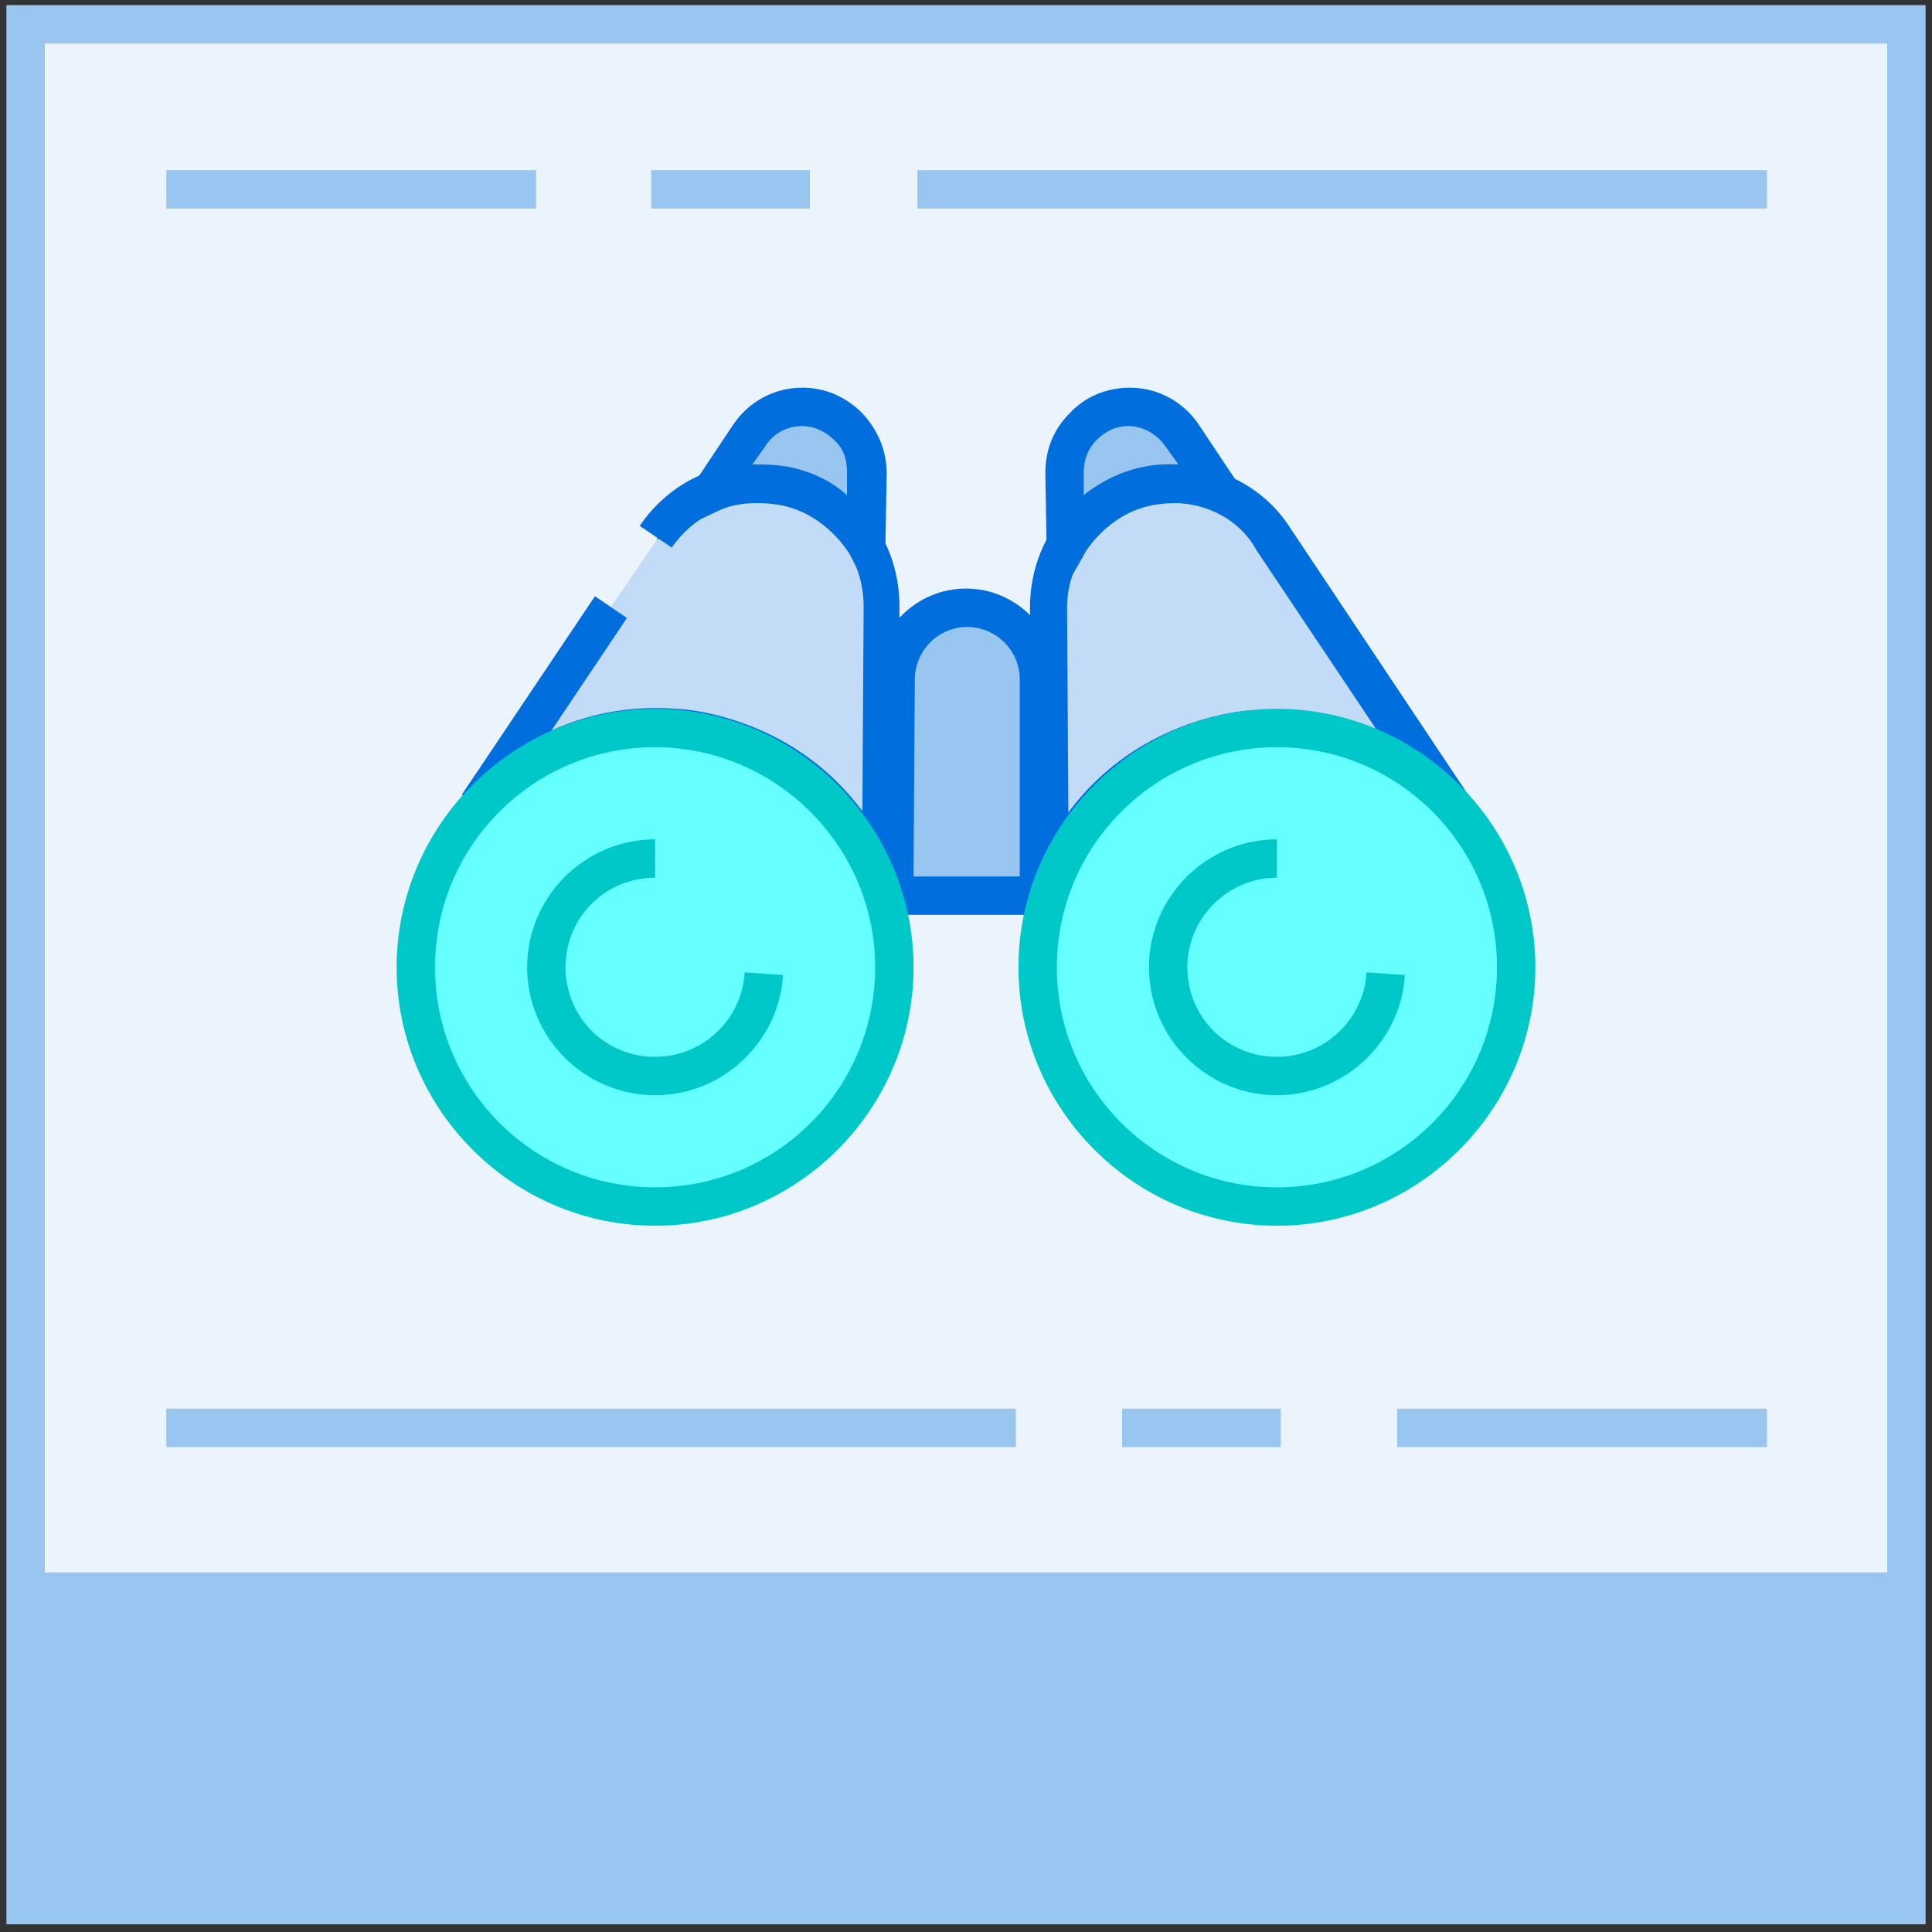 <?xml version="1.0" encoding="utf-8"?>
<!-- Generator: Adobe Illustrator 23.0.6, SVG Export Plug-In . SVG Version: 6.00 Build 0)  -->
<svg version="1.1" id="Layer_1" xmlns="http://www.w3.org/2000/svg" xmlns:xlink="http://www.w3.org/1999/xlink" x="0px" y="0px"
	 viewBox="0 0 151 151" style="enable-background:new 0 0 151 151;" xml:space="preserve">
<rect x="0" y="0" width="151" height="151" fill="#333333" stroke="none"/>
<style type="text/css">
	.st0{fill:#EBF3FC;}
	.st1{fill:#99C5F1;}
	.st2{fill:#006EDC;}
	.st3{fill:#C2DCF7;}
	.st4{fill:#66FFFF;}
	.st5{fill:#00C8C8;}
	.st6{display:none;}
	.st7{display:inline;}
	.st8{fill:#FFD796;}
	.st9{fill:#FFBC50;}
	.st10{fill:#FF9628;}
	.st11{fill:#FF7B8B;}
	.st12{fill:#FF5A6E;}
	.st13{fill:#AB5BD3;}
	.st14{fill:#9632C8;}
	.st15{fill:#FFB4B4;}
</style>
<g>
	<g>
		<g>
			<g>
				<rect x="2" y="1.9" class="st0" width="147" height="122.5"/>
				<path class="st1" d="M147.5,3.4v119.5H3.5V3.4H147.5 M150.5,0.4H0.5v150h150V0.4L150.5,0.4z"/>
			</g>
		</g>
		<g>
			<g>
				<rect x="13" y="13.3" class="st1" width="28.9" height="3"/>
			</g>
			<g>
				<rect x="71.7" y="13.3" class="st1" width="66.4" height="3"/>
			</g>
			<g>
				<rect x="50.9" y="13.3" class="st1" width="12.4" height="3"/>
			</g>
		</g>
		<g>
			<g>
				<rect x="109.2" y="110.1" class="st1" width="28.9" height="3"/>
			</g>
			<g>
				<rect x="13" y="110.1" class="st1" width="66.4" height="3"/>
			</g>
			<g>
				<rect x="87.7" y="110.1" class="st1" width="12.4" height="3"/>
			</g>
		</g>
	</g>
	<g>
		<g>
			<g>
				<path class="st1" d="M69.9,70h11.3l0-16.9c0-3.1-2.5-5.6-5.6-5.6h0c-3.1,0-5.6,2.5-5.6,5.6L69.9,70z"/>
				<path class="st2" d="M82.6,71.5H68.4l0-18.4c0-3.9,3.2-7.1,7.1-7.1c3.9,0,7.1,3.2,7.1,7.1V71.5z M71.4,68.5h8.3V53.1
					c0-2.3-1.9-4.1-4.1-4.1c-2.3,0-4.1,1.9-4.1,4.1L71.4,68.5z"/>
			</g>
			<g>
				<path class="st3" d="M47.7,47.5L37.4,63c0,0,5.7-6.8,15.4-6c0,0,11.5,0.3,16,12.4L69,47.5c0-5.3-4.3-9.7-9.6-9.7h0
					c-3.2,0-6.2,1.6-8,4.3"/>
				<path class="st2" d="M70.2,77.6l-2.8-7.7c-4.1-11.1-14.5-11.5-14.6-11.5c-8.8-0.7-14,5.3-14.3,5.5l-2.4-1.8l10.4-15.5l2.5,1.7
					l-5.9,8.8c2.6-1.2,5.9-2,9.8-1.7c0,0,0,0,0,0c0.1,0,8.8,0.3,14.5,8l0.1-16c0-2.2-0.8-4.2-2.4-5.8c-1.5-1.6-3.6-2.4-5.8-2.4
					c-2.7,0-5.2,1.3-6.8,3.6l-2.5-1.7c2.1-3.1,5.5-4.9,9.2-4.9c3,0,5.8,1.2,7.9,3.3c2.1,2.1,3.2,4.9,3.2,7.9L70.2,77.6z"/>
			</g>
			<g>
				<path class="st1" d="M55.6,38.5l3-4.5c0.9-1.4,2.5-2.2,4.2-2.2h0c2.8,0,5.1,2.3,5,5.1l-0.1,5.7c0,0-2-3.8-6.3-4.6
					C61.4,38,58.3,37.3,55.6,38.5z"/>
				<path class="st2" d="M69.1,48.4l-2.7-5.1c0,0-1.8-3.1-5.3-3.8c0,0-2.8-0.6-4.9,0.4l-4.9,2.3l6-9c1.2-1.8,3.2-2.9,5.4-2.9
					c1.8,0,3.4,0.7,4.7,2c1.2,1.3,1.9,2.9,1.9,4.7L69.1,48.4z M59.3,36.3c1.4,0,2.4,0.2,2.4,0.2c1.9,0.4,3.4,1.2,4.5,2.2l0-1.8
					c0-1-0.3-1.9-1-2.5c-0.7-0.7-1.6-1.1-2.5-1.1c-1.2,0-2.3,0.6-2.9,1.6l-1,1.4C59.1,36.3,59.2,36.3,59.3,36.3z"/>
			</g>
			<g>
				<path class="st3" d="M82.2,69.4L82,47.5c0-5.3,4.3-9.7,9.6-9.7h0c3.2,0,6.2,1.6,8,4.3l14,21c0,0-5.7-6.8-15.4-6
					C98.2,57,86.7,57.2,82.2,69.4z"/>
				<path class="st2" d="M80.8,77.6l-0.3-30.1c0-3,1.1-5.8,3.2-7.9c2.1-2.1,4.9-3.3,7.9-3.3c3.7,0,7.2,1.8,9.2,4.9l14,21l-2.4,1.8
					c-0.2-0.3-5.4-6.2-14.2-5.5c-0.5,0-10.7,0.4-14.7,11.5L80.8,77.6z M91.6,39.3c-2.2,0-4.2,0.9-5.8,2.4c-1.5,1.6-2.4,3.6-2.4,5.8
					l0.1,16c5.7-7.7,14.4-8,14.5-8c3.9-0.3,7.1,0.5,9.7,1.7l-9.5-14.2C96.9,40.6,94.3,39.3,91.6,39.3z"/>
			</g>
			<g>
				<path class="st1" d="M95.4,38.5l-3-4.5c-0.9-1.4-2.5-2.2-4.2-2.2h0c-2.8,0-5.1,2.3-5,5.1l0.1,5.7c0,0,2-3.8,6.3-4.6
					C89.6,38,92.7,37.3,95.4,38.5z"/>
				<path class="st2" d="M81.9,48.3L81.7,37c0-1.8,0.6-3.4,1.9-4.7c1.2-1.3,2.9-2,4.7-2c2.2,0,4.2,1.1,5.4,2.9l6,9l-4.9-2.3
					c-2.1-1-4.8-0.4-4.8-0.4c-3.5,0.7-5.3,3.8-5.3,3.9L81.9,48.3z M88.2,33.3c-1,0-1.8,0.4-2.5,1.1c-0.7,0.7-1,1.6-1,2.5l0,1.8
					c1.1-0.9,2.7-1.8,4.6-2.2c0.1,0,1.2-0.3,2.8-0.2l-1-1.4C90.4,33.9,89.3,33.3,88.2,33.3z"/>
			</g>
			<g>
				<circle class="st4" cx="51.2" cy="75.6" r="18.7"/>
				<path class="st5" d="M51.2,95.8C40.1,95.8,31,86.7,31,75.6c0-11.1,9.1-20.2,20.2-20.2c11.1,0,20.2,9.1,20.2,20.2
					C71.4,86.7,62.3,95.8,51.2,95.8z M51.2,58.4c-9.5,0-17.2,7.7-17.2,17.2s7.7,17.2,17.2,17.2c9.5,0,17.2-7.7,17.2-17.2
					S60.6,58.4,51.2,58.4z"/>
			</g>
			<g>
				<path class="st5" d="M51.2,85.6c-5.5,0-10-4.5-10-10s4.5-10,10-10v3c-3.9,0-7,3.1-7,7s3.1,7,7,7c3.7,0,6.8-2.9,7-6.6l3,0.2
					C60.9,81.4,56.5,85.6,51.2,85.6z"/>
			</g>
			<g>
				<circle class="st4" cx="99.8" cy="75.6" r="18.7"/>
				<path class="st5" d="M99.8,95.8c-11.1,0-20.2-9.1-20.2-20.2c0-11.1,9.1-20.2,20.2-20.2S120,64.5,120,75.6
					C120,86.7,110.9,95.8,99.8,95.8z M99.8,58.4c-9.5,0-17.2,7.7-17.2,17.2s7.7,17.2,17.2,17.2S117,85.1,117,75.6
					S109.3,58.4,99.8,58.4z"/>
			</g>
			<g>
				<path class="st5" d="M99.8,85.6c-5.5,0-10-4.5-10-10s4.5-10,10-10v3c-3.8,0-7,3.1-7,7s3.1,7,7,7c3.7,0,6.8-2.9,7-6.6l3,0.2
					C109.5,81.4,105.1,85.6,99.8,85.6z"/>
			</g>
		</g>
	</g>
</g>
<g id="Layer_3" class="st6">
	<g class="st7">
		<g>
			<polyline class="st1" points="150.5,123.9 150.5,150.4 0.5,150.4 0.5,123.9 			"/>
			<g>
				<rect x="2" y="1.9" class="st0" width="147" height="122.5"/>
				<path class="st1" d="M147.5,3.4v119.5H3.5V3.4H147.5 M150.5,0.4H0.5v150h150V0.4L150.5,0.4z"/>
			</g>
		</g>
		<g>
			<g>
				<rect x="13" y="13.3" class="st1" width="28.9" height="3"/>
			</g>
			<g>
				<rect x="71.7" y="13.3" class="st1" width="66.4" height="3"/>
			</g>
			<g>
				<rect x="50.9" y="13.3" class="st1" width="12.4" height="3"/>
			</g>
		</g>
		<g>
			<g>
				<rect x="122.7" y="110.1" class="st1" width="15.4" height="3"/>
			</g>
			<g>
				<rect x="13" y="110.1" class="st1" width="35.2" height="3"/>
			</g>
			<g>
				<rect x="100.9" y="110.1" class="st1" width="13.4" height="3"/>
			</g>
		</g>
		<g>
			<g>
				<g>
					<path class="st8" d="M41.3,54.1l-17-14.6c-0.5-0.4-0.2-1.1,0.4-1.2L47,35.7c0.1,0,0.1,0.1,0.1,0.1L41.5,54
						C41.5,54.1,41.4,54.1,41.3,54.1z"/>
					<path class="st9" d="M41.4,55.6c-0.4,0-0.8-0.1-1-0.4l-17-14.6c-0.7-0.6-0.9-1.5-0.7-2.3s1-1.4,1.8-1.5l23.1-2.7l0.6,0.7
						c0.3,0.4,0.5,1,0.3,1.5l-5.8,19l-0.8,0.3C41.7,55.6,41.5,55.6,41.4,55.6z M26.7,39.6l14,12L45,37.4L26.7,39.6z"/>
				</g>
				<g>
					<path class="st9" d="M116.5,56.9l3.3,1c5.1,1.6,8,7,6.4,12.1l0,0c-1.6,5.1-7,8-12.1,6.4L41.5,54.2l-0.1-0.1L47,35.8l0.1-0.1
						l31.3,9.5L116.5,56.9z"/>
					<path class="st10" d="M117,78.3c-1.1,0-2.2-0.2-3.3-0.5L40.5,55.5l-0.3-0.6C40,54.5,39.9,54,40,53.6l5.8-18.9l0.6-0.3
						c0.4-0.2,0.8-0.3,1.2-0.1l72.6,22.2c5.9,1.8,9.2,8.1,7.4,13.9C126.2,75.2,121.8,78.3,117,78.3z M43.3,53.2L114.6,75
						c4.3,1.3,8.9-1.1,10.2-5.4c1.3-4.3-1.1-8.9-5.4-10.2L48.1,37.6L43.3,53.2z M48.5,36.2L48.5,36.2L48.5,36.2z"/>
				</g>
				<g>
					<path class="st11" d="M130.3,71.2L130.3,71.2c1.6-5.1-1.3-10.5-6.4-12.1l-8.6-2.6L109.6,75l8.6,2.6
						C123.3,79.2,128.7,76.3,130.3,71.2z"/>
					<path class="st12" d="M121,79.5c-1.1,0-2.2-0.2-3.3-0.5l-10-3.1l6.5-21.4l10,3.1c2.8,0.9,5.2,2.8,6.6,5.4
						c1.4,2.6,1.7,5.6,0.8,8.5c-0.9,2.8-2.8,5.2-5.4,6.6C124.6,79.1,122.8,79.5,121,79.5z M111.5,74l7.2,2.2
						c2.1,0.6,4.3,0.4,6.2-0.6c1.9-1,3.3-2.7,4-4.8l0,0c0.6-2.1,0.4-4.3-0.6-6.2c-1-1.9-2.7-3.3-4.8-4l-7.2-2.2L111.5,74z"/>
				</g>
				<g>
					<g>
						<path class="st0" d="M63,92.1l-0.3-10.8c0-0.5-0.3-0.9-0.7-1.2c-0.3-0.2-7.1-5-5.9-18.4l6.1,1.8c0.1,0,0.3,0.1,0.4,0.1
							c0.3,0,0.5-0.1,0.7-0.2c0.4-0.2,0.6-0.5,0.7-0.9l1-3.8v-0.1c0.1-0.5,4.2-16.9,6.4-25.5c0.4-1.3,1.6-2.3,3.1-2.3
							c0.3,0,0.6,0,0.8,0.1c1.7,0.5,2.7,2.2,2.2,3.9l-0.7,2.5c-0.2,0.7,0.1,1.4,0.8,1.8c0.2,0.1,0.4,0.2,0.7,0.2
							c0.5,0,0.9-0.2,1.2-0.6c0.6-0.8,1.6-1.3,2.6-1.3c0.3,0,0.6,0,0.8,0.1c0.8,0.2,1.5,0.8,1.9,1.5s0.5,1.6,0.3,2.4L84.7,43
							c-0.2,0.7,0.1,1.4,0.8,1.8c0.2,0.1,0.4,0.2,0.7,0.2c0.5,0,0.9-0.2,1.2-0.6C88,43.5,88.9,43,90,43c0.3,0,0.6,0,0.8,0.1
							c0.8,0.2,1.5,0.8,1.9,1.5s0.5,1.6,0.3,2.4l-0.3,0.9c-0.2,0.7,0.1,1.4,0.8,1.7c0.2,0.1,0.4,0.2,0.7,0.2c0.4,0,0.9-0.2,1.2-0.6
							C96,48.4,97,48,97.9,48c0.3,0,0.6,0,0.8,0.1c1.7,0.5,2.7,2.2,2.2,3.9l-6.2,22.1c0,0.1-0.1,0.2-0.1,0.3c0,0.1-0.1,0.2-0.1,0.3
							c0,0.2-1,5-5.8,7.3c-0.5,0.3-0.9,0.8-0.9,1.3V92L63,92.1L63,92.1z"/>
						<path class="st1" d="M74.5,32.3L74.5,32.3c0.2,0,0.3,0,0.4,0.1c0.9,0.2,1.4,1.2,1.2,2.1L75.4,37c-0.4,1.4,0.3,2.8,1.6,3.5
							c0.4,0.2,0.9,0.3,1.3,0.3c0.9,0,1.8-0.4,2.4-1.2c0.3-0.4,0.8-0.7,1.4-0.7c0.2,0,0.3,0,0.4,0.1c0.9,0.2,1.4,1.2,1.2,2.1
							l-0.4,1.6c-0.4,1.4,0.3,2.9,1.6,3.5c0.4,0.2,0.9,0.3,1.3,0.3c0.9,0,1.8-0.4,2.4-1.2c0.3-0.4,0.8-0.7,1.4-0.7
							c0.2,0,0.3,0,0.4,0.1c0.4,0.1,0.8,0.4,1,0.8c0.2,0.4,0.3,0.8,0.2,1.3l-0.3,0.9c-0.4,1.4,0.3,2.8,1.5,3.5
							c0.4,0.2,0.9,0.3,1.3,0.3c0.9,0,1.8-0.4,2.4-1.2c0.3-0.4,0.8-0.7,1.3-0.7c0.2,0,0.3,0,0.4,0.1c0.9,0.2,1.4,1.2,1.2,2.1
							l-6.2,22.1c0,0.1,0,0.1-0.1,0.2c-0.1,0.2-0.1,0.3-0.2,0.5c0,0.2-0.9,4.3-5,6.2c-1.1,0.5-1.7,1.6-1.7,2.7v7.2H64.4l-0.2-9.3
							c0-1-0.5-1.9-1.3-2.4c-0.1,0-5.7-4.1-5.4-15.2l4.3,1.3c0.3,0.1,0.6,0.1,0.9,0.1c0.5,0,1-0.1,1.5-0.4c0.7-0.4,1.2-1.1,1.4-1.9
							l1-3.8V59c0.2-0.9,4.7-18.6,6.4-25.5C73.1,32.8,73.8,32.3,74.5,32.3 M74.5,29.3c-2.1,0-3.9,1.4-4.5,3.4c0,0-6.4,25.4-6.4,25.6
							l-1,3.8l-7.8-2.4c-2.2,16,6.4,21.6,6.4,21.6l0.3,12.3h28V83.4c5.6-2.7,6.6-8.4,6.6-8.4l0,0c0.1-0.2,0.1-0.3,0.2-0.5l6.2-22.1
							c0.7-2.5-0.8-5.1-3.3-5.8l0,0c-0.4-0.1-0.8-0.2-1.3-0.2c-1.4,0-2.8,0.7-3.7,1.8l0.3-0.9c0.7-2.5-0.8-5.1-3.3-5.8
							c-0.4-0.1-0.8-0.2-1.2-0.2c-1.5,0-2.9,0.7-3.8,2l0.4-1.6c0.7-2.5-0.8-5.1-3.3-5.8c-0.4-0.1-0.8-0.2-1.2-0.2
							c-1.5,0-2.9,0.7-3.8,1.9l0.7-2.5c0.7-2.5-0.8-5.1-3.3-5.8l0,0C75.4,29.4,74.9,29.3,74.5,29.3L74.5,29.3z"/>
					</g>
					<rect x="58.4" y="92.4" class="st1" width="33.6" height="46"/>
					<g>
						<polygon class="st2" points="93.5,128 90.5,128 90.5,93.9 59.9,93.9 59.9,123 56.9,123 56.9,90.9 93.5,90.9 						"/>
					</g>
					<g>
						<rect x="56.9" y="128.3" class="st2" width="3" height="10.1"/>
					</g>
				</g>
			</g>
			<g>
				
					<rect x="70.6" y="48.5" transform="matrix(0.277 -0.961 0.961 0.277 6.049 108.074)" class="st1" width="8.6" height="3"/>
			</g>
			<g>
				<rect x="78" y="53.5" transform="matrix(0.256 -0.967 0.967 0.256 8.054 120.441)" class="st1" width="8.6" height="3"/>
			</g>
			<g>
				
					<rect x="86.2" y="58.2" transform="matrix(0.26 -0.966 0.966 0.26 9.365 131.574)" class="st1" width="8.6" height="3"/>
			</g>
		</g>
	</g>
</g>
<g class="st6">
	<g class="st7">
		<g>
			<g>
				<rect x="2" y="1.9" class="st0" width="147" height="122.5"/>
				<path class="st1" d="M147.5,3.4v119.5H3.5V3.4H147.5 M150.5,0.4H0.5v150h150V0.4L150.5,0.4z"/>
			</g>
		</g>
		<g>
			<g>
				<rect x="13" y="13.3" class="st1" width="28.9" height="3"/>
			</g>
			<g>
				<rect x="71.7" y="13.3" class="st1" width="66.4" height="3"/>
			</g>
			<g>
				<rect x="50.9" y="13.3" class="st1" width="12.4" height="3"/>
			</g>
		</g>
		<g>
			<g>
				<rect x="108.2" y="110.1" class="st1" width="29.9" height="3"/>
			</g>
		</g>
		<g>
			<path class="st1" d="M84.4,69.6H38.7c-7,0-12.7,5.7-12.7,12.7v45.3h26.5h-0.2l9.3,9.3v-9.3h22.9c7,0,12.7-5.7,12.7-12.7V82.3
				C97.2,75.3,91.5,69.6,84.4,69.6z"/>
			<g>
				<path class="st2" d="M63.1,140.7l-11.5-11.5H46v-3h6.8l7.2,7.2v-7.2h24.5c6.2,0,11.3-5.1,11.3-11.3V82.3
					c0-6.2-5.1-11.3-11.3-11.3H38.6c-6.2,0-11.3,5.1-11.3,11.3V123h-3V82.3c0-7.9,6.4-14.3,14.3-14.3h45.9c7.9,0,14.3,6.4,14.3,14.3
					V115c0,7.9-6.4,14.3-14.3,14.3H63.1V140.7z"/>
			</g>
			<g>
				<rect x="33.3" y="126.2" class="st2" width="6.1" height="3.1"/>
			</g>
			<g>
				<rect x="34.5" y="83.6" class="st0" width="30.9" height="5.3"/>
				<rect x="34.5" y="95.9" class="st0" width="43.7" height="5.3"/>
				<rect x="34.5" y="108.1" class="st0" width="43.7" height="5.3"/>
				<rect x="84.4" y="108.1" class="st0" width="5.3" height="5.3"/>
			</g>
			<g>
				<path class="st13" d="M128.4,60.4c0-16.1-14-29.1-31.3-29.1s-31.3,13-31.3,29.1s14,29.1,31.3,29.1c4,0,7.8-0.7,11.3-1.9l8.3,8.3
					V83.1C123.8,77.7,128.4,69.6,128.4,60.4z"/>
				<path class="st14" d="M118.2,99.5L108,89.3c-3.5,1.1-7.1,1.7-10.9,1.7C79,91,64.3,77.2,64.3,60.3S79,29.7,97.1,29.7
					s32.8,13.7,32.8,30.6c0,9.1-4.3,17.6-11.7,23.5V99.5z M108.7,85.8l6.4,6.4v-9.9l0.6-0.4c7.1-5.3,11.1-13.1,11.1-21.5
					c0-15.2-13.4-27.6-29.8-27.6S67.3,45.1,67.3,60.4C67.3,75.6,80.7,88,97.1,88c3.7,0,7.3-0.6,10.8-1.9L108.7,85.8z"/>
			</g>
			<g>
				<g>
					<path class="st15" d="M106.2,68.2c-1,0-1.9-0.8-1.9-1.9v-4.5c0-1.7,1.2-3.1,2.8-3.5c2.1-0.5,3.4-2.3,3.3-4.4
						c-0.1-2.1-1.8-3.8-3.9-3.9c-1.2-0.1-2.3,0.3-3.2,1.1c-0.9,0.8-1.3,1.9-1.3,3.1c0,1-0.8,1.9-1.9,1.9s-1.9-0.8-1.9-1.9
						c0-2.2,0.9-4.3,2.5-5.8s3.8-2.3,6-2.1c4,0.3,7.1,3.5,7.4,7.4s-2.3,7.4-6.1,8.3v4.4C108.1,67.3,107.2,68.2,106.2,68.2z"/>
					<path class="st15" d="M106.2,75.6c-0.5,0-1-0.2-1.3-0.6c-0.3-0.3-0.6-0.8-0.6-1.3s0.2-1,0.6-1.3c0.3-0.3,0.8-0.6,1.3-0.6
						s1,0.2,1.3,0.6c0.3,0.3,0.6,0.8,0.6,1.3s-0.2,1-0.6,1.3C107.2,75.4,106.7,75.6,106.2,75.6z"/>
				</g>
				<g>
					<path class="st15" d="M87.9,53.6c1,0,1.9,0.8,1.9,1.9V60c0,1.7-1.2,3.1-2.8,3.5c-2.1,0.5-3.4,2.3-3.3,4.4s1.8,3.8,3.9,3.9
						c1.2,0.1,2.3-0.3,3.2-1.1c0.9-0.8,1.3-1.9,1.3-3.1c0-1,0.8-1.9,1.9-1.9s1.9,0.8,1.9,1.9c0,2.2-0.9,4.3-2.5,5.8s-3.8,2.3-6,2.1
						c-4-0.3-7.1-3.5-7.4-7.4s2.3-7.4,6.1-8.3v-4.4C86.1,54.4,86.9,53.6,87.9,53.6z"/>
					<path class="st15" d="M87.9,46.1c0.5,0,1,0.2,1.3,0.5s0.6,0.8,0.6,1.3s-0.2,1-0.6,1.3c-0.3,0.3-0.8,0.5-1.3,0.5s-1-0.2-1.3-0.5
						S86,48.4,86,47.9s0.2-1,0.6-1.3C86.9,46.3,87.4,46.1,87.9,46.1z"/>
				</g>
			</g>
		</g>
	</g>
</g>
<g id="Layer_4" class="st6">
	<g class="st7">
		<g>
			<polyline class="st1" points="150.5,124 150.5,150.5 0.5,150.5 0.5,124 			"/>
			<g>
				<rect x="2" y="2" class="st0" width="147" height="122.5"/>
				<path class="st1" d="M147.5,3.5V123H3.5V3.5H147.5 M150.5,0.5H0.5v150h150V0.5L150.5,0.5z"/>
			</g>
		</g>
		<g>
			<g>
				<rect x="13" y="13.4" class="st1" width="28.9" height="3"/>
			</g>
			<g>
				<rect x="71.7" y="13.4" class="st1" width="66.4" height="3"/>
			</g>
			<g>
				<rect x="50.9" y="13.4" class="st1" width="12.4" height="3"/>
			</g>
		</g>
		<g>
			<g>
				<rect x="122.7" y="110.2" class="st1" width="15.4" height="3"/>
			</g>
			<g>
				<rect x="13" y="110.2" class="st1" width="35.2" height="3"/>
			</g>
			<g>
				<rect x="101" y="110.2" class="st1" width="13.4" height="3"/>
			</g>
		</g>
		<g>
			<g>
				<g>
					<path class="st1" d="M41.3,54.2l-17-14.6c-0.5-0.4-0.2-1.1,0.4-1.2L47,35.8c0.1,0,0.1,0.1,0.1,0.1l-5.5,18.2
						C41.5,54.2,41.4,54.2,41.3,54.2z"/>
					<path class="st2" d="M41.4,55.7c-0.4,0-0.8-0.1-1-0.4l-17-14.6c-0.7-0.6-0.9-1.5-0.7-2.3s1-1.4,1.8-1.5l23.1-2.7l0.6,0.7
						c0.3,0.4,0.5,1,0.3,1.5l-5.8,19l-0.8,0.3C41.7,55.7,41.5,55.7,41.4,55.7z M26.7,39.7l14,12L45,37.5L26.7,39.7z"/>
				</g>
				<g>
					<path class="st1" d="M116.5,57l3.3,1c5.1,1.6,8,7,6.4,12.1l0,0c-1.6,5.1-7,8-12.1,6.4L41.6,54.3l-0.1-0.1l5.6-18.3l0.1-0.1
						l31.3,9.5L116.5,57z"/>
					<path class="st2" d="M117,78.4c-1.1,0-2.2-0.2-3.3-0.5L40.5,55.5l-0.3-0.6c-0.2-0.4-0.2-0.8-0.1-1.2l5.8-18.9l0.6-0.3
						c0.4-0.2,0.8-0.3,1.2-0.1l72.6,22.2c5.9,1.8,9.2,8.1,7.4,13.9C126.2,75.3,121.8,78.4,117,78.4z M43.3,53.3L114.6,75
						c4.3,1.3,8.9-1.1,10.2-5.4c1.3-4.3-1.1-8.9-5.4-10.2L48.1,37.6L43.3,53.3z M48.5,36.3L48.5,36.3L48.5,36.3z"/>
				</g>
				<g>
					<path class="st1" d="M130.3,71.2L130.3,71.2c1.6-5.1-1.3-10.5-6.4-12.1l-8.6-2.6L109.7,75l8.6,2.6
						C123.3,79.2,128.7,76.3,130.3,71.2z"/>
					<path class="st2" d="M121,79.6c-1.1,0-2.2-0.2-3.3-0.5l-10-3.1l6.5-21.4l10,3.1c2.8,0.9,5.2,2.8,6.6,5.4
						c1.4,2.6,1.7,5.6,0.8,8.5c-0.9,2.8-2.8,5.2-5.4,6.6C124.6,79.2,122.8,79.6,121,79.6z M111.5,74.1l7.2,2.2
						c2.1,0.6,4.3,0.4,6.2-0.6c1.9-1,3.3-2.7,4-4.8l0,0c0.6-2.1,0.4-4.3-0.6-6.2c-1-1.9-2.7-3.3-4.8-4l-7.2-2.2L111.5,74.1z"/>
				</g>
				<g>
					<g>
						<path class="st0" d="M63,92.2l-0.3-10.8c0-0.5-0.3-0.9-0.7-1.2c-0.3-0.2-7.1-5-5.9-18.4l6.1,1.8c0.1,0,0.3,0.1,0.4,0.1
							c0.3,0,0.5-0.1,0.7-0.2c0.4-0.2,0.6-0.5,0.7-0.9l1-3.8v-0.1c0.1-0.5,4.2-16.9,6.4-25.5c0.4-1.3,1.6-2.3,3.1-2.3
							c0.3,0,0.6,0,0.8,0.1c0.8,0.2,1.5,0.8,1.9,1.5c0.4,0.7,0.5,1.6,0.3,2.4l-0.7,2.5c-0.2,0.7,0.1,1.4,0.8,1.8
							c0.2,0.1,0.4,0.2,0.7,0.2c0.5,0,0.9-0.2,1.2-0.6c0.6-0.8,1.6-1.3,2.6-1.3c0.3,0,0.6,0,0.8,0.1c0.8,0.2,1.5,0.8,1.9,1.5
							s0.5,1.6,0.3,2.4l-0.4,1.6c-0.2,0.7,0.1,1.4,0.8,1.8c0.2,0.1,0.4,0.2,0.7,0.2c0.5,0,0.9-0.2,1.2-0.6c0.6-0.8,1.6-1.3,2.6-1.3
							c0.3,0,0.6,0,0.8,0.1c1.7,0.5,2.7,2.2,2.2,3.9L92.8,48c-0.2,0.7,0.1,1.4,0.8,1.7c0.2,0.1,0.4,0.2,0.7,0.2
							c0.4,0,0.9-0.2,1.2-0.6c0.6-0.8,1.6-1.2,2.5-1.2c0.3,0,0.6,0,0.8,0.1c0.8,0.2,1.5,0.8,1.9,1.5s0.5,1.6,0.3,2.4l-6.1,22.1
							c0,0.1-0.1,0.2-0.1,0.3c0,0.1-0.1,0.2-0.1,0.3c0,0.2-1.1,5-5.8,7.3c-0.5,0.3-0.9,0.8-0.9,1.3v8.7C88,92.2,63,92.2,63,92.2z"/>
						<path class="st1" d="M74.6,32.4L74.6,32.4c0.2,0,0.3,0,0.4,0.1c0.9,0.2,1.4,1.2,1.2,2.1l-0.7,2.5c-0.4,1.4,0.3,2.8,1.6,3.5
							c0.4,0.2,0.9,0.3,1.3,0.3c0.9,0,1.8-0.4,2.4-1.2c0.3-0.4,0.8-0.7,1.4-0.7c0.2,0,0.3,0,0.4,0.1c0.9,0.2,1.4,1.2,1.2,2.1
							l-0.4,1.6c-0.4,1.4,0.3,2.9,1.6,3.5c0.4,0.2,0.9,0.3,1.3,0.3c0.9,0,1.8-0.4,2.4-1.2c0.3-0.4,0.8-0.7,1.4-0.7
							c0.2,0,0.3,0,0.4,0.1c0.4,0.1,0.8,0.4,1,0.8c0.2,0.4,0.3,0.8,0.2,1.3l-0.3,0.9c-0.4,1.4,0.3,2.8,1.5,3.5
							c0.4,0.2,0.9,0.3,1.3,0.3c0.9,0,1.8-0.4,2.4-1.2c0.3-0.4,0.8-0.7,1.3-0.7c0.2,0,0.3,0,0.4,0.1c0.9,0.2,1.4,1.2,1.2,2.1
							L93.3,74c0,0.1,0,0.1-0.1,0.2c-0.1,0.2-0.1,0.3-0.2,0.5c0,0.2-0.9,4.3-5,6.2c-1.1,0.5-1.7,1.6-1.7,2.7v7.2h-22l-0.2-9.3
							c0-1-0.5-1.9-1.3-2.4c-0.3-0.2-5.8-4.2-5.4-15.2l4.3,1.3c0.3,0.1,0.6,0.1,0.9,0.1c0.5,0,1-0.1,1.5-0.4
							c0.7-0.4,1.2-1.1,1.4-1.9l1-3.8v-0.1c0.2-0.9,4.7-18.6,6.4-25.5C73.1,32.9,73.8,32.4,74.6,32.4 M74.6,29.4
							c-2.1,0-3.9,1.4-4.5,3.4c0,0-6.4,25.4-6.4,25.6l-1,3.8l-7.8-2.4c-2.2,16,6.4,21.6,6.4,21.6l0.3,12.3h28V83.5
							c5.6-2.7,6.6-8.4,6.6-8.4l0,0c0.1-0.2,0.1-0.3,0.2-0.5l6.2-22.1c0.7-2.5-0.8-5.1-3.3-5.8l0,0c-0.4-0.1-0.8-0.2-1.3-0.2
							c-1.4,0-2.8,0.7-3.7,1.8l0.3-0.9c0.7-2.5-0.8-5.1-3.3-5.8c-0.4-0.1-0.8-0.2-1.2-0.2c-1.5,0-2.9,0.7-3.8,2l0.4-1.6
							c0.7-2.5-0.8-5.1-3.3-5.8c-0.5,0-0.9,0-1.3,0c-1.5,0-2.9,0.7-3.8,1.9l0.7-2.5c0.7-2.5-0.8-5.1-3.3-5.8l0,0
							C75.4,29.5,75,29.4,74.6,29.4L74.6,29.4z"/>
					</g>
					<rect x="58.4" y="92.5" class="st1" width="33.6" height="46"/>
					<g>
						<polygon class="st2" points="93.5,128.1 90.5,128.1 90.5,94 59.9,94 59.9,123.1 56.9,123.1 56.9,91 93.5,91 						"/>
					</g>
					<g>
						<rect x="56.9" y="128.3" class="st2" width="3" height="10.1"/>
					</g>
				</g>
			</g>
			<g>
				
					<rect x="70.5" y="48.5" transform="matrix(0.277 -0.961 0.961 0.277 6.045 108.032)" class="st1" width="8.6" height="3"/>
			</g>
			<g>
				<rect x="78" y="53.6" transform="matrix(0.256 -0.967 0.967 0.256 7.981 120.557)" class="st1" width="8.6" height="3"/>
			</g>
			<g>
				<rect x="86.2" y="58.3" transform="matrix(0.26 -0.966 0.966 0.26 9.299 131.677)" class="st1" width="8.6" height="3"/>
			</g>
		</g>
	</g>
</g>
<g id="Layer_5" class="st6">
	<g class="st7">
		<g>
			<g>
				<rect x="2" y="2" class="st0" width="147" height="122.5"/>
				<path class="st1" d="M147.5,3.5V123H3.5V3.5H147.5 M150.5,0.5H0.5v150h150V0.5L150.5,0.5z"/>
			</g>
		</g>
		<g>
			<g>
				<rect x="13" y="13.4" class="st1" width="28.9" height="3"/>
			</g>
			<g>
				<rect x="71.7" y="13.4" class="st1" width="66.4" height="3"/>
			</g>
			<g>
				<rect x="50.9" y="13.4" class="st1" width="12.4" height="3"/>
			</g>
		</g>
		<g>
			<g>
				<rect x="108.2" y="110.2" class="st1" width="29.9" height="3"/>
			</g>
		</g>
		<g>
			<path class="st0" d="M84.5,69.7H38.7c-7,0-12.7,5.7-12.7,12.7v45.3h26.5h-0.2l9.3,9.3v-9.3h22.9c7,0,12.7-5.7,12.7-12.7V82.4
				C97.2,75.4,91.5,69.7,84.5,69.7z"/>
			<g>
				<path class="st2" d="M63.1,140.8l-11.5-11.5H46v-3h6.8l7.2,7.2v-7.2h24.5c6.2,0,11.3-5.1,11.3-11.3V82.3
					c0-6.2-5.1-11.3-11.3-11.3H38.6c-6.2,0-11.3,5.1-11.3,11.3V123h-3V82.3c0-7.9,6.4-14.3,14.3-14.3h45.9c7.9,0,14.3,6.4,14.3,14.3
					V115c0,7.9-6.4,14.3-14.3,14.3H63.1V140.8z"/>
			</g>
			<g>
				<rect x="33.3" y="126.3" class="st2" width="6.1" height="3.1"/>
			</g>
			<g>
				<rect x="34.5" y="83.7" class="st1" width="30.9" height="5.3"/>
				<rect x="34.5" y="95.9" class="st1" width="43.7" height="5.3"/>
				<rect x="34.5" y="108.2" class="st1" width="43.7" height="5.3"/>
				<rect x="84.4" y="108.2" class="st1" width="5.3" height="5.3"/>
			</g>
			<g>
				<path class="st1" d="M128.4,60.4c0-16.1-14-29.1-31.3-29.1s-31.3,13-31.3,29.1s14,29.1,31.3,29.1c4,0,7.8-0.7,11.3-1.9l8.3,8.3
					V83.2C123.8,77.8,128.4,69.6,128.4,60.4z"/>
				<path class="st2" d="M118.2,99.6L108,89.3c-3.5,1.1-7.1,1.7-10.9,1.7C79,91,64.3,77.2,64.3,60.4S79,29.8,97.1,29.8
					s32.8,13.7,32.8,30.6c0,9.1-4.3,17.6-11.7,23.5V99.6z M108.8,85.9l6.4,6.4v-9.9l0.6-0.4c7.1-5.3,11.1-13.1,11.1-21.5
					c0-15.2-13.4-27.6-29.8-27.6S67.3,45.2,67.3,60.4S80.7,88,97.1,88c3.7,0,7.3-0.6,10.8-1.9L108.8,85.9z"/>
			</g>
			<g>
				<g>
					<path class="st2" d="M106.2,68.2c-1,0-1.9-0.8-1.9-1.9v-4.5c0-1.7,1.2-3.1,2.8-3.5c2.1-0.5,3.4-2.3,3.3-4.4
						c-0.1-2.1-1.8-3.8-3.9-3.9c-1.2-0.1-2.3,0.3-3.2,1.1c-0.9,0.8-1.3,1.9-1.3,3.1c0,1-0.8,1.9-1.9,1.9s-1.9-0.8-1.9-1.9
						c0-2.2,0.9-4.3,2.5-5.8s3.8-2.3,6-2.1c4,0.3,7.1,3.5,7.4,7.4s-2.3,7.4-6.1,8.3v4.4C108.1,67.4,107.3,68.2,106.2,68.2z"/>
					<path class="st2" d="M106.2,75.7c-0.5,0-1-0.2-1.3-0.6c-0.3-0.3-0.6-0.8-0.6-1.3s0.2-1,0.6-1.3c0.3-0.3,0.8-0.6,1.3-0.6
						s1,0.2,1.3,0.6c0.3,0.3,0.6,0.8,0.6,1.3s-0.2,1-0.6,1.3C107.2,75.5,106.7,75.7,106.2,75.7z"/>
				</g>
				<g>
					<path class="st2" d="M88,53.7c1,0,1.9,0.8,1.9,1.9v4.5c0,1.7-1.2,3.1-2.8,3.5C85,64,83.6,65.9,83.8,68c0.1,2.1,1.8,3.8,3.9,3.9
						c1.2,0.1,2.3-0.3,3.2-1.1c0.9-0.8,1.3-1.9,1.3-3.1c0-1,0.8-1.9,1.9-1.9s1.9,0.8,1.9,1.9c0,2.2-0.9,4.3-2.5,5.8s-3.8,2.3-6,2.1
						c-4-0.3-7.1-3.5-7.4-7.4s2.3-7.4,6.1-8.3v-4.4C86.1,54.5,86.9,53.7,88,53.7z"/>
					<path class="st2" d="M88,46.2c0.5,0,1,0.2,1.3,0.5s0.6,0.8,0.6,1.3s-0.2,1-0.6,1.3C88.9,49.8,88.5,50,88,50s-1-0.2-1.3-0.5
						s-0.6-0.8-0.6-1.3s0.2-1,0.6-1.3C87,46.4,87.5,46.2,88,46.2z"/>
				</g>
			</g>
		</g>
	</g>
</g>
<g id="Layer_6" class="st6">
	<g class="st7">
		<g>
			<g>
				<rect x="2" y="2" class="st0" width="147" height="122.5"/>
				<path class="st1" d="M147.5,3.5V123H3.5V3.5H147.5 M150.5,0.5H0.5v150h150V0.5L150.5,0.5z"/>
			</g>
		</g>
		<g>
			<circle class="st2" cx="40.4" cy="138.2" r="5"/>
			<path class="st2" d="M32.7,138.2c0-0.5,0-1,0.2-1.5H13v3h19.8C32.8,139.2,32.7,138.7,32.7,138.2z"/>
			<path class="st2" d="M47.9,136.7c0.1,0.5,0.2,1,0.2,1.5s0,1-0.2,1.5H138v-3H47.9z"/>
		</g>
		<g>
			<g>
				<rect x="13" y="13.4" class="st1" width="28.9" height="3"/>
			</g>
			<g>
				<rect x="71.7" y="13.4" class="st1" width="66.4" height="3"/>
			</g>
			<g>
				<rect x="50.9" y="13.4" class="st1" width="12.4" height="3"/>
			</g>
		</g>
		<g>
			<g>
				<rect x="109.2" y="110.2" class="st1" width="28.9" height="3"/>
			</g>
			<g>
				<rect x="13" y="110.2" class="st1" width="66.4" height="3"/>
			</g>
			<g>
				<rect x="87.7" y="110.2" class="st1" width="12.4" height="3"/>
			</g>
		</g>
		<g>
			<g>
				<circle class="st1" cx="75.5" cy="63.3" r="32.5"/>
				<path class="st2" d="M75.5,97.2c-18.7,0-33.9-15.2-33.9-33.9s15.2-33.9,33.9-33.9s33.9,15.2,33.9,33.9S94.2,97.2,75.5,97.2z
					 M75.5,32.2c-17.2,0-31.1,14-31.1,31.1s14,31.1,31.1,31.1s31.1-13.9,31.1-31.1S92.7,32.2,75.5,32.2z"/>
			</g>
			<polygon class="st0" points="66.3,46.4 95.6,63.3 66.3,80.1 			"/>
		</g>
	</g>
</g>
</svg>
